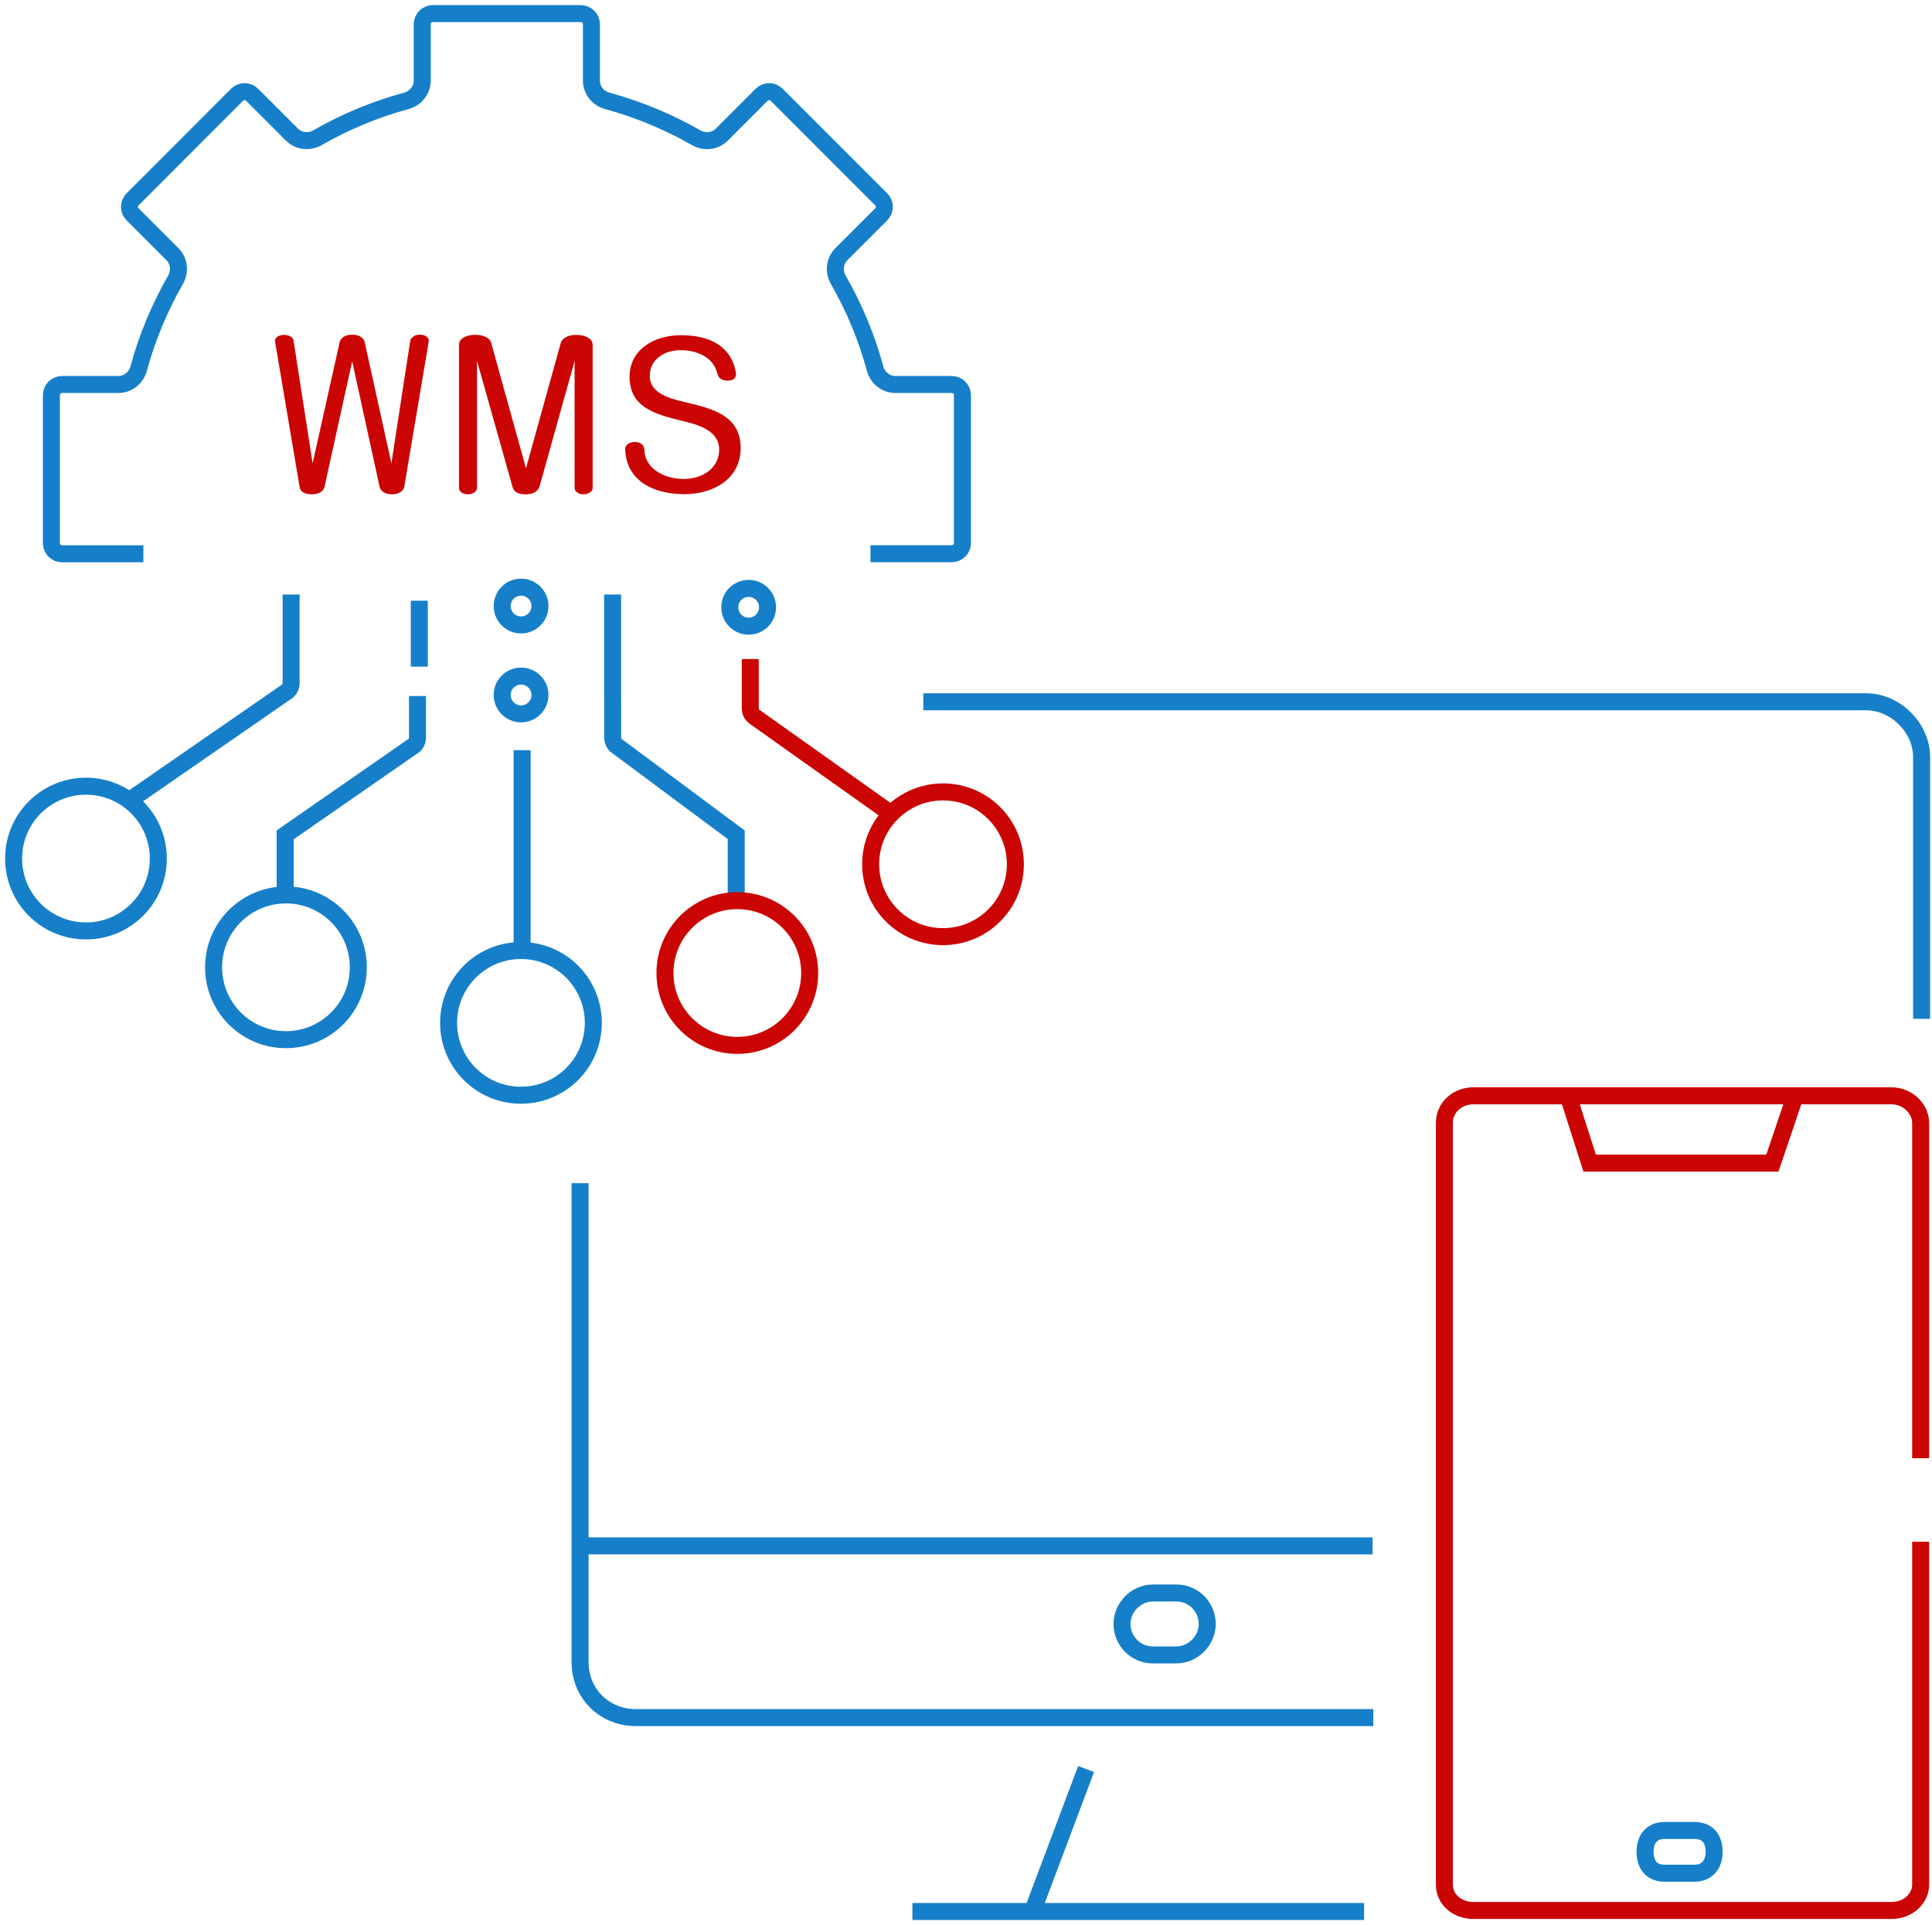 <svg width="284" height="283" viewBox="0 0 284 283" fill="none" xmlns="http://www.w3.org/2000/svg">
<path d="M134.119 280.996H200.519M151.853 280.783L159.654 260.05" stroke="#167FC9" stroke-width="2.5"/>
<path d="M282.473 149.768V111.297C282.473 109.066 281.451 107.048 280.017 105.617C278.584 104.186 276.563 103.165 274.328 103.165H135.729M85.272 227.242H201.765M201.874 252.489H93.416C89.705 252.489 86.572 250.125 85.591 246.68C85.383 245.95 85.272 245.171 85.272 244.357V173.932" stroke="#167FC9" stroke-width="2.5"/>
<path d="M172.915 243.275H169.477C166.898 243.275 164.934 241.185 164.934 238.725C164.934 236.265 167.021 234.174 169.477 234.174H172.915C175.494 234.174 177.459 236.265 177.459 238.725C177.459 241.185 175.371 243.275 172.915 243.275Z" stroke="#167FC9" stroke-width="2.5"/>
<path d="M282.332 214.366V165.072C282.332 162.924 280.35 161.083 278.038 161.083H216.613C214.192 161.083 212.32 162.822 212.32 165.072V277.058C212.32 279.206 214.192 280.842 216.613 280.842H278.038C280.46 280.842 282.332 279.104 282.332 277.058V226.639" stroke="#CA0503" stroke-width="2.5"/>
<path d="M230.704 161.673L233.676 170.98H260.536L263.728 161.571" stroke="#CA0503" stroke-width="2.5"/>
<path d="M249.063 275.367H244.732C242.6 275.367 241.822 273.923 241.822 272.223C241.822 270.439 242.702 269.08 244.732 269.08H249.063C251.194 269.08 251.973 270.524 251.973 272.223C251.973 273.923 251.093 275.367 249.063 275.367Z" stroke="#167FC9" stroke-width="2.5"/>
<path fill-rule="evenodd" clip-rule="evenodd" d="M146.144 119.525C148.07 121.452 149.257 124.117 149.257 127.05C149.257 129.994 148.07 132.647 146.144 134.574C144.218 136.5 141.552 137.687 138.621 137.687C135.677 137.687 133.024 136.5 131.098 134.574C129.172 132.647 127.984 129.982 127.984 127.05C127.984 124.105 129.172 121.452 131.098 119.525C133.024 117.599 135.689 116.412 138.621 116.412C141.552 116.412 144.218 117.599 146.144 119.525Z" stroke="#CA0503" stroke-width="2.5"/>
<path d="M42.794 87.394V100.431C42.794 101 42.491 101.485 42.03 101.752L19.328 117.454" stroke="#167FC9" stroke-width="2.5"/>
<path d="M110.286 96.879V104.109C110.286 104.695 110.592 105.194 111.058 105.468L130.912 119.567" stroke="#CA0503" stroke-width="2.5"/>
<path fill-rule="evenodd" clip-rule="evenodd" d="M20.159 118.685C22.085 120.612 23.273 123.277 23.273 126.209C23.273 129.153 22.085 131.807 20.159 133.733C18.233 135.66 15.568 136.847 12.636 136.847C9.693 136.847 7.04 135.66 5.113 133.733C3.187 131.807 2 129.141 2 126.209C2 123.265 3.187 120.612 5.113 118.685C7.04 116.759 9.705 115.571 12.636 115.571C15.568 115.571 18.233 116.759 20.159 118.685Z" stroke="#167FC9" stroke-width="2.5"/>
<path d="M112.828 89.271C112.828 87.733 111.59 86.495 110.052 86.495C108.513 86.495 107.275 87.733 107.275 89.271C107.275 90.806 108.508 92.043 110.043 92.048C111.589 92.065 112.828 90.796 112.828 89.271Z" stroke="#167FC9" stroke-width="2.5"/>
<path d="M108.222 131.581V127.147V122.712L90.778 109.736C90.341 109.47 90.063 108.985 90.063 108.44V102.6V102.588C90.063 102.539 90.051 102.503 90.051 102.454V87.394" stroke="#167FC9" stroke-width="2.5"/>
<path fill-rule="evenodd" clip-rule="evenodd" d="M115.908 135.51C117.835 137.437 119.022 140.102 119.022 143.034C119.022 145.979 117.835 148.632 115.908 150.558C113.982 152.485 111.317 153.672 108.385 153.672C105.442 153.672 102.789 152.485 100.862 150.558C98.936 148.632 97.749 145.966 97.749 143.034C97.749 140.09 98.936 137.437 100.862 135.51C102.789 133.584 105.454 132.396 108.385 132.396C111.317 132.396 113.982 133.584 115.908 135.51Z" stroke="#CA0503" stroke-width="2.5"/>
<path d="M61.634 88.308C61.634 89.156 61.634 97.996 61.634 97.996" stroke="#167FC9" stroke-width="2.5"/>
<path d="M61.372 102.313V108.331C61.372 108.404 61.372 108.465 61.372 108.537C61.335 109.119 60.984 109.616 60.475 109.846L41.916 122.725C41.916 122.725 41.916 127.851 41.916 131.135" stroke="#167FC9" stroke-width="2.5"/>
<path fill-rule="evenodd" clip-rule="evenodd" d="M49.557 134.669C51.483 136.595 52.67 139.261 52.67 142.193C52.67 145.137 51.483 147.791 49.557 149.717C47.631 151.644 44.965 152.831 42.034 152.831C39.09 152.831 36.437 151.644 34.511 149.717C32.585 147.791 31.398 145.125 31.398 142.193C31.398 139.249 32.585 136.595 34.511 134.669C36.437 132.743 39.102 131.555 42.034 131.555C44.965 131.555 47.631 132.743 49.557 134.669Z" stroke="#167FC9" stroke-width="2.5"/>
<path fill-rule="evenodd" clip-rule="evenodd" d="M84.103 142.838C86.029 144.765 87.216 147.43 87.216 150.363C87.216 153.307 86.029 155.96 84.103 157.887C82.177 159.813 79.511 161 76.58 161C73.636 161 70.983 159.813 69.057 157.887C67.131 155.96 65.943 153.295 65.943 150.363C65.943 147.418 67.131 144.765 69.057 142.838C70.983 140.912 73.648 139.725 76.58 139.725C79.511 139.725 82.177 140.912 84.103 142.838Z" stroke="#167FC9" stroke-width="2.5"/>
<path d="M79.374 89.091C79.374 87.552 78.136 86.314 76.598 86.314C75.059 86.314 73.821 87.552 73.821 89.091C73.821 90.629 75.059 91.867 76.598 91.867C78.118 91.867 79.374 90.635 79.374 89.091Z" stroke="#167FC9" stroke-width="2.5"/>
<path d="M79.374 102.164C79.374 100.626 78.136 99.387 76.598 99.387C75.059 99.387 73.821 100.626 73.821 102.164C73.821 103.702 75.059 104.94 76.598 104.94C78.118 104.94 79.374 103.709 79.374 102.164Z" stroke="#167FC9" stroke-width="2.5"/>
<path d="M76.751 110.276V140.142" stroke="#167FC9" stroke-width="2.5"/>
<path d="M21.072 81.409H9.128C8.255 81.409 7.553 80.706 7.553 79.834V58.097C7.553 57.225 8.255 56.522 9.128 56.522H17.4C18.803 56.522 20.01 55.547 20.378 54.193C21.003 51.892 21.773 49.657 22.671 47.496C23.585 45.297 24.634 43.166 25.808 41.117C26.505 39.901 26.34 38.359 25.349 37.367L19.497 31.515C18.88 30.897 18.88 29.903 19.497 29.297L34.846 13.934C35.464 13.316 36.457 13.316 37.063 13.934L42.914 19.786C43.906 20.778 45.448 20.943 46.665 20.245C48.713 19.071 50.844 18.023 53.042 17.109C55.205 16.209 57.444 15.445 59.747 14.818C61.097 14.45 62.067 13.245 62.067 11.846V3.575C62.067 2.703 62.77 2 63.642 2H85.363C86.235 2 86.938 2.703 86.938 3.575V11.849C86.938 13.252 87.913 14.46 89.267 14.828C91.568 15.453 93.805 16.222 95.975 17.121C98.174 18.035 100.306 19.085 102.355 20.255C103.57 20.948 105.108 20.781 106.097 19.792L111.954 13.934C112.572 13.316 113.565 13.316 114.171 13.934L129.532 29.297C130.149 29.915 130.149 30.909 129.532 31.515L123.68 37.367C122.688 38.359 122.524 39.901 123.221 41.117C124.395 43.166 125.444 45.297 126.358 47.496C127.258 49.66 128.021 51.899 128.648 54.203C129.016 55.553 130.221 56.522 131.62 56.522H139.901C140.774 56.522 141.476 57.225 141.476 58.097V79.822C141.476 80.694 140.774 81.397 139.901 81.397H127.957" stroke="#167FC9" stroke-width="2.5"/>
<path fill-rule="evenodd" clip-rule="evenodd" d="M40.466 50.408L44.052 71.635C44.089 71.958 44.282 72.228 44.646 72.425C44.973 72.581 45.373 72.665 45.821 72.665C46.281 72.665 46.669 72.581 47.008 72.425C47.371 72.228 47.602 71.958 47.687 71.635L51.769 53.11L55.803 71.563C55.864 71.906 56.082 72.176 56.433 72.384C56.76 72.571 57.16 72.665 57.62 72.665C58.068 72.665 58.468 72.571 58.795 72.384C59.159 72.176 59.365 71.906 59.425 71.563L63.011 50.272C63.072 49.961 62.975 49.721 62.745 49.514C62.539 49.326 62.236 49.222 61.884 49.202C61.485 49.181 61.157 49.243 60.891 49.378C60.564 49.566 60.358 49.815 60.297 50.137L57.535 68.111L53.586 50.2C53.32 49.524 52.714 49.202 51.769 49.202C50.836 49.202 50.23 49.534 49.952 50.2L45.954 68.111L43.144 50.013C43.083 49.732 42.877 49.514 42.55 49.378C42.283 49.264 41.956 49.202 41.593 49.233C41.242 49.254 40.927 49.368 40.684 49.566C40.442 49.784 40.369 50.054 40.466 50.408Z" fill="#CA0503"/>
<path fill-rule="evenodd" clip-rule="evenodd" d="M67.47 50.709V71.718C67.47 72.009 67.615 72.238 67.882 72.425C68.124 72.581 68.427 72.664 68.79 72.664C69.117 72.664 69.42 72.581 69.662 72.425C69.965 72.238 70.123 72.009 70.123 71.718V53.058L75.332 71.542C75.538 72.321 76.192 72.695 77.27 72.664C78.336 72.664 79.002 72.29 79.305 71.542L84.466 53.058V71.718C84.466 72.009 84.612 72.238 84.878 72.425C85.12 72.581 85.423 72.664 85.787 72.664C86.114 72.664 86.416 72.581 86.659 72.425C86.962 72.238 87.119 72.009 87.119 71.718V50.709C87.119 50.262 86.889 49.908 86.441 49.638C86.041 49.399 85.569 49.264 84.987 49.243C84.381 49.201 83.86 49.274 83.4 49.461C82.891 49.69 82.576 49.992 82.443 50.376L77.319 68.839L72.194 50.376C72.073 49.971 71.758 49.659 71.237 49.461C70.753 49.274 70.22 49.191 69.614 49.222C69.008 49.264 68.512 49.399 68.112 49.648C67.676 49.908 67.47 50.262 67.47 50.709Z" fill="#CA0503"/>
<path fill-rule="evenodd" clip-rule="evenodd" d="M94.715 66.095C94.678 65.482 94.279 64.972 93.297 64.972C92.571 64.972 91.904 65.357 91.904 66.033C92.038 70.721 96.108 72.644 100.602 72.644C104.77 72.644 108.876 70.492 108.876 65.835C108.876 61.053 104.612 60.055 100.869 59.151C98.713 58.641 95.514 57.934 95.514 55.263C95.514 52.757 97.768 51.479 99.984 51.479C102.371 51.479 104.842 52.414 105.448 54.92C105.642 55.751 106.345 55.949 106.902 55.949C107.931 55.949 108.295 55.502 108.162 54.701C107.435 50.782 104.188 49.275 100.094 49.275C96.35 49.275 92.546 51.229 92.546 55.408C92.546 60.066 96.677 60.96 100.251 61.864C102.529 62.415 105.715 63.215 105.715 66.105C105.715 68.871 103.195 70.409 100.518 70.409C97.392 70.399 94.739 68.694 94.715 66.095Z" fill="#CA0503"/>
</svg>
